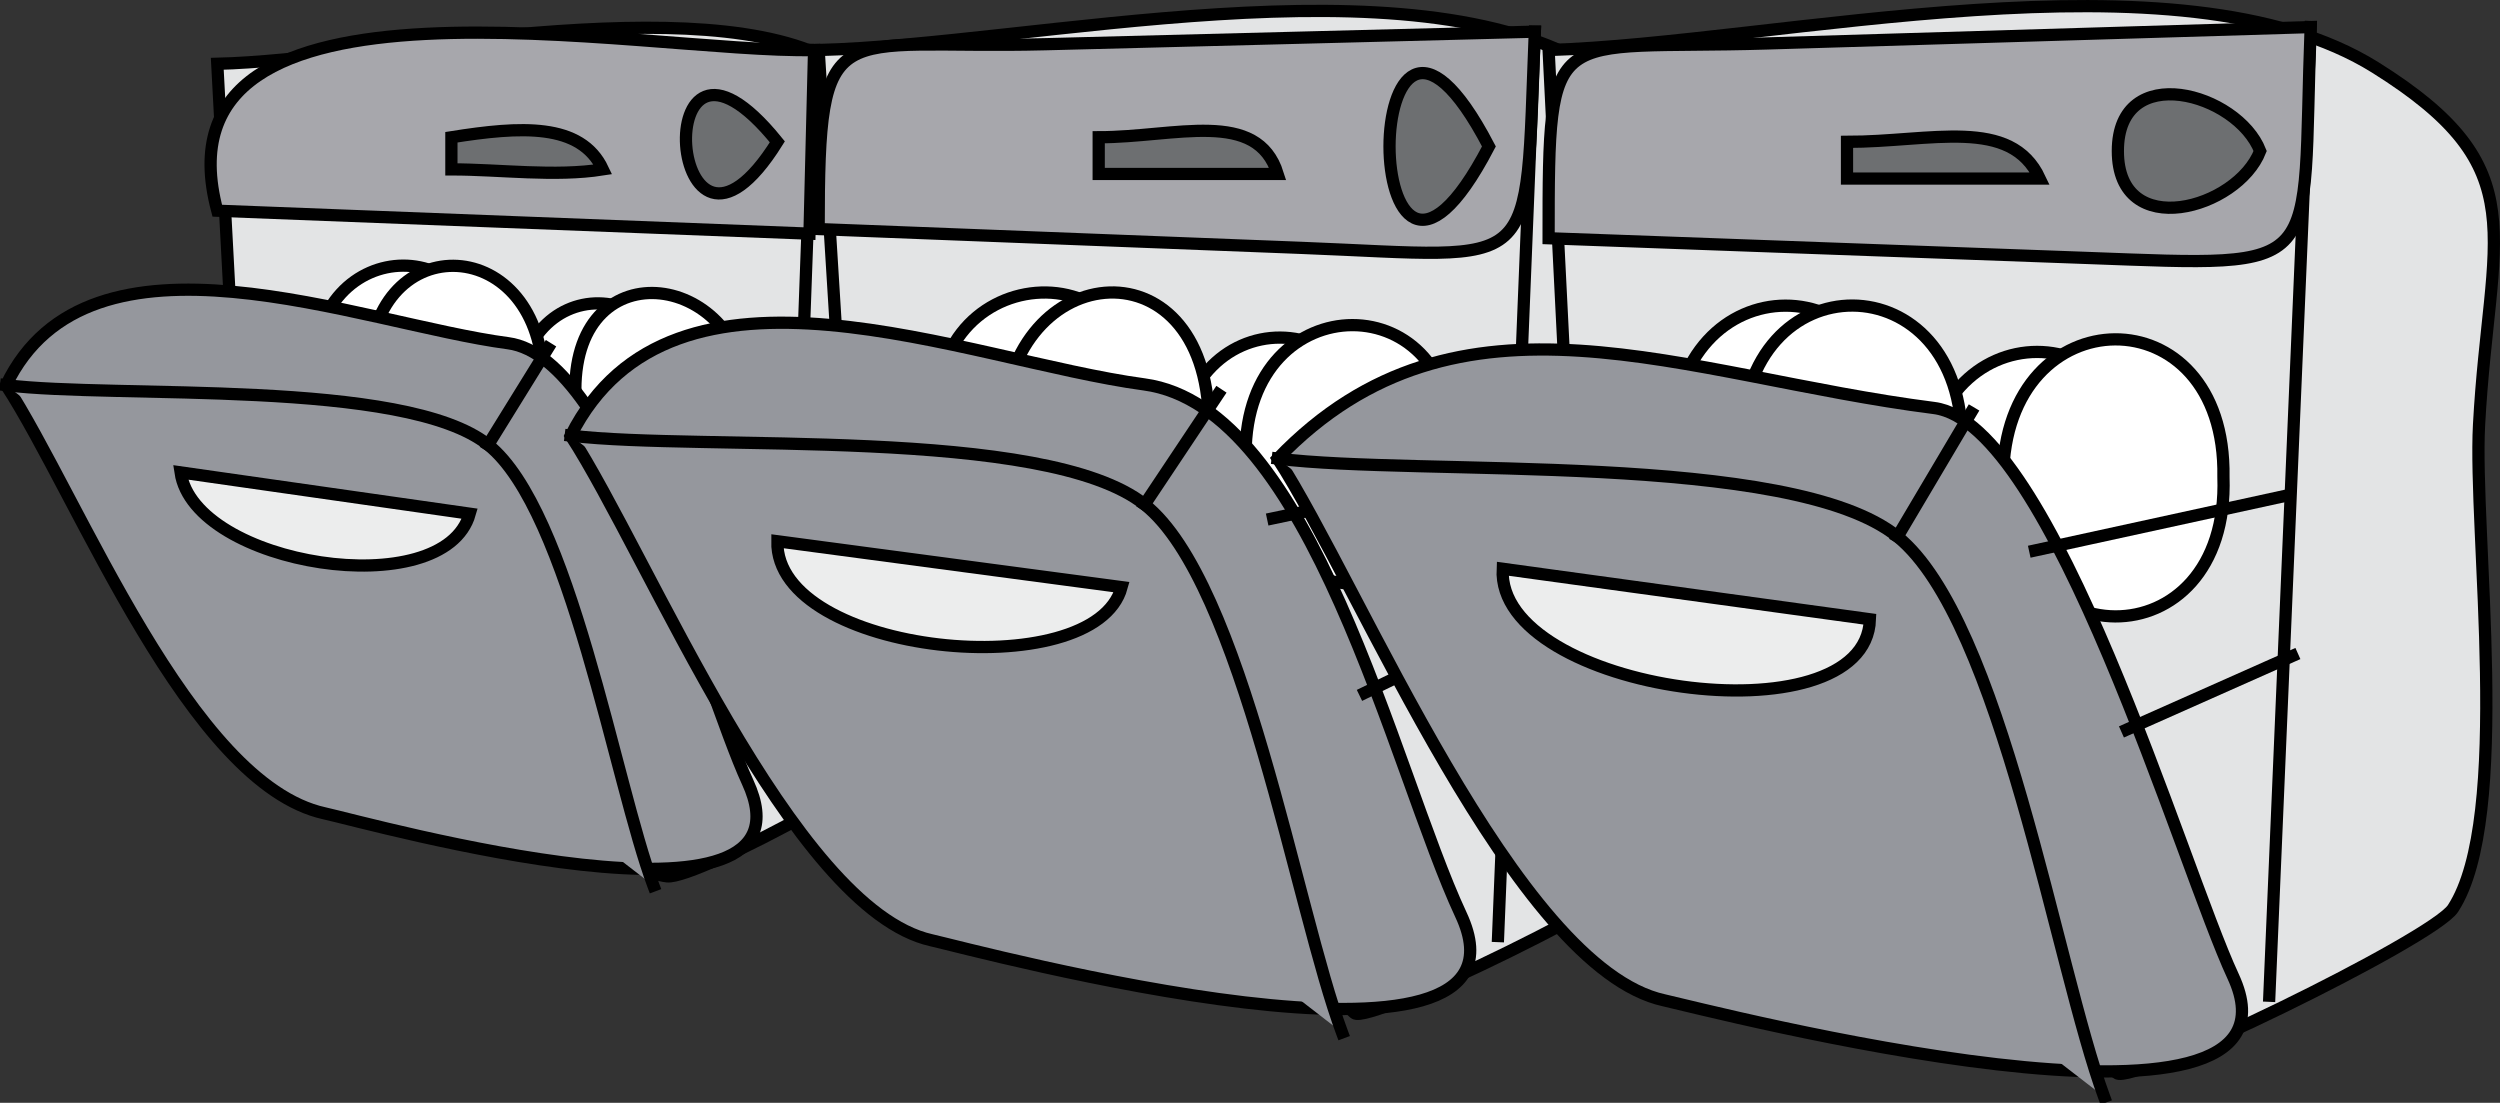 <svg xmlns="http://www.w3.org/2000/svg" xmlns:xlink="http://www.w3.org/1999/xlink" version="1.1" id="Layer_1" x="0px" y="0px" enable-background="new 0 0 822.05 841.89" xml:space="preserve" viewBox="205.76 330.26 408.43 180.17">
<rect x="205.76" y="330.26" width="408.43" height="180.17" fill="#333333" stroke="none"/>
<path fill-rule="evenodd" clip-rule="evenodd" fill="#E3E4E5" stroke="#000000" stroke-width="2" stroke-linecap="square" stroke-miterlimit="10" d="  M241.256,340.683c25.528-0.589,79.515-12.929,101.25-0.023c35.146,20.868,17.129,70.43,15.077,108.839  c-0.208,3.884-37.852,24.452-42.827,23.933c-12.168-1.271-38.786-36.53-47.778-44.999c-7.914-7.453-21.84-14.762-22.362-24.581  C243.496,382.795,242.376,361.739,241.256,340.683z"/>
<path fill-rule="evenodd" clip-rule="evenodd" fill="#FFFFFF" stroke="#000000" stroke-width="2" stroke-linecap="square" stroke-miterlimit="10" d="  M318.506,397.683c-1.343,23.248-28.189,23.611-28.5,0C289.688,373.576,316.991,374.16,318.506,397.683z"/>
<path fill-rule="evenodd" clip-rule="evenodd" fill="#FFFFFF" stroke="#000000" stroke-width="2" stroke-linecap="square" stroke-miterlimit="10" d="  M328.256,396.183c-1.47,25.438-28.5,21.675-28.5-2.25C299.756,370.708,327.281,374.456,328.256,396.183z"/>
<path fill-rule="evenodd" clip-rule="evenodd" fill="#FFFFFF" stroke="#000000" stroke-width="2" stroke-linecap="square" stroke-miterlimit="10" d="  M285.506,391.683c0.263,23.595-28.11,23.367-28.5,0C256.606,367.773,286.829,367.526,285.506,391.683z"/>
<path fill-rule="evenodd" clip-rule="evenodd" fill="#FFFFFF" stroke="#000000" stroke-width="2" stroke-linecap="square" stroke-miterlimit="10" d="  M294.506,391.683c-1.342,23.228-28.298,23.631-28.5,0C265.8,367.516,293.583,367.857,294.506,391.683z"/>
<line fill="none" stroke="#000000" stroke-width="2" stroke-linecap="square" stroke-miterlimit="10" x1="338.756" y1="338.433" x2="334.256" y2="462.181"/>
<path fill-rule="evenodd" clip-rule="evenodd" fill="#95979D" stroke="#000000" stroke-width="2" stroke-linecap="square" stroke-miterlimit="10" d="  M206.756,393.183c13.627-28.34,57.863-10.023,82.029-6.85c17.769,2.333,31.837,55.898,39.11,71.681  c12.726,27.618-61.881,6.711-69.127,5.121C236.739,458.299,218.759,411.696,206.756,393.183z"/>
<path fill-rule="evenodd" clip-rule="evenodd" fill="#95979D" d="M206.756,393.183c17.992,2.228,65.122-1.141,78.75,9.75  c13.441,10.741,20.737,55.297,27,71.998C277.256,447.682,242.006,420.433,206.756,393.183z"/>
<path fill="none" stroke="#000000" stroke-width="2" stroke-linecap="square" stroke-miterlimit="10" d="M206.756,393.183  c17.992,2.228,65.122-1.141,78.75,9.75c13.441,10.741,20.737,55.297,27,71.998"/>
<line fill="none" stroke="#000000" stroke-width="2" stroke-linecap="square" stroke-miterlimit="10" x1="285.506" y1="402.933" x2="295.256" y2="387.183"/>
<path fill-rule="evenodd" clip-rule="evenodd" fill="#A7A7AC" stroke="#000000" stroke-width="2" stroke-linecap="square" stroke-miterlimit="10" d="  M241.256,364.683c32.25,1.25,64.5,2.5,96.75,3.75c0.25-10,0.5-20,0.75-30C310.85,339.077,229.872,322.012,241.256,364.683z"/>
<line fill="none" stroke="#000000" stroke-width="2" stroke-linecap="square" stroke-miterlimit="10" x1="335.756" y1="397.683" x2="303.506" y2="405.183"/>
<line fill="none" stroke="#000000" stroke-width="2" stroke-linecap="square" stroke-miterlimit="10" x1="336.506" y1="418.683" x2="315.506" y2="428.431"/>
<path fill-rule="evenodd" clip-rule="evenodd" fill="#ECEDED" stroke="#000000" stroke-width="2" stroke-linecap="square" stroke-miterlimit="10" d="  M235.256,407.433c2.266,15.256,43.023,21.684,47.25,6.75C266.756,411.933,251.006,409.683,235.256,407.433z"/>
<path fill-rule="evenodd" clip-rule="evenodd" fill="#6D6F71" stroke="#000000" stroke-width="2" stroke-linecap="square" stroke-miterlimit="10" d="  M332.756,353.433C314.888,382.043,310.907,326.391,332.756,353.433L332.756,353.433z"/>
<path fill-rule="evenodd" clip-rule="evenodd" fill="#6D6F71" stroke="#000000" stroke-width="2" stroke-linecap="square" stroke-miterlimit="10" d="  M304.256,357.933c-7.849,1.247-16.785,0-24.75,0c0-1.75,0-3.5,0-5.25C290.766,350.894,300.642,350.244,304.256,357.933z"/>
<path fill-rule="evenodd" clip-rule="evenodd" fill="#E3E4E5" stroke="#000000" stroke-width="2" stroke-linecap="square" stroke-miterlimit="10" d="  M339.506,338.433c35.125-0.9,96.565-15.704,126.77,3.072c23.475,14.592,17.504,20.577,16.084,48.435  c-0.93,18.24,5.692,64.973-4.102,80.492c-3.052,4.836-49.001,27.414-51.234,25.333c-18.746-17.473-37.493-34.944-56.239-52.416  c-7.1-6.617-25.897-18.059-26.417-26.445C342.747,390.747,341.126,364.59,339.506,338.433z"/>
<path fill-rule="evenodd" clip-rule="evenodd" fill="#FFFFFF" stroke="#000000" stroke-width="2" stroke-linecap="square" stroke-miterlimit="10" d="  M431.758,406.683c0.011,27.522-33.43,28.182-33.752,0C397.68,378.165,432.154,378.479,431.758,406.683z"/>
<path fill-rule="evenodd" clip-rule="evenodd" fill="#FFFFFF" stroke="#000000" stroke-width="2" stroke-linecap="square" stroke-miterlimit="10" d="  M443.008,404.433c1.767,28.187-33.785,28.237-33.752,0C409.288,376.394,444.511,376.317,443.008,404.433z"/>
<path fill-rule="evenodd" clip-rule="evenodd" fill="#FFFFFF" stroke="#000000" stroke-width="2" stroke-linecap="square" stroke-miterlimit="10" d="  M392.756,399.183c1.449,27.09-29.049,28.207-33.375,2.25C354.583,372.644,394.662,368.764,392.756,399.183z"/>
<path fill-rule="evenodd" clip-rule="evenodd" fill="#FFFFFF" stroke="#000000" stroke-width="2" stroke-linecap="square" stroke-miterlimit="10" d="  M403.256,399.183c-0.58,26.134-33.75,29.522-33.75,2.25C369.506,372.514,402.882,368.869,403.256,399.183z"/>
<line fill="none" stroke="#000000" stroke-width="2" stroke-linecap="square" stroke-miterlimit="10" x1="456.508" y1="335.433" x2="450.508" y2="483.181"/>
<path fill-rule="evenodd" clip-rule="evenodd" fill="#95979D" stroke="#000000" stroke-width="2" stroke-linecap="square" stroke-miterlimit="10" d="  M299.006,401.433c16.695-33.154,64.541-12.291,93.685-8.372c27.462,3.692,40.723,63.025,51.741,86.635  c14.546,31.169-79.938,5.651-86.52,4.174C335.079,478.744,311.738,421.077,299.006,401.433z"/>
<path fill-rule="evenodd" clip-rule="evenodd" fill="#95979D" d="M299.006,401.433c21.393,2.567,77.522-1.646,93.75,11.25  c16.053,12.758,24.802,66.324,32.252,86.248C383.007,466.432,341.006,433.932,299.006,401.433z"/>
<path fill="none" stroke="#000000" stroke-width="2" stroke-linecap="square" stroke-miterlimit="10" d="M299.006,401.433  c21.393,2.567,77.522-1.646,93.75,11.25c16.053,12.758,24.802,66.324,32.252,86.248"/>
<line fill="none" stroke="#000000" stroke-width="2" stroke-linecap="square" stroke-miterlimit="10" x1="392.756" y1="412.683" x2="404.756" y2="394.683"/>
<path fill-rule="evenodd" clip-rule="evenodd" fill="#A7A7AC" stroke="#000000" stroke-width="2" stroke-linecap="square" stroke-miterlimit="10" d="  M339.506,367.683c26.319,1.025,52.638,2.051,78.956,3.076c39.221,1.528,36.402,4.944,38.046-35.326  c-26.66,0.684-53.321,1.367-79.982,2.051C341.819,338.374,339.506,331.842,339.506,367.683z"/>
<line fill="none" stroke="#000000" stroke-width="2" stroke-linecap="square" stroke-miterlimit="10" x1="452.758" y1="406.683" x2="413.756" y2="414.933"/>
<line fill="none" stroke="#000000" stroke-width="2" stroke-linecap="square" stroke-miterlimit="10" x1="453.508" y1="431.431" x2="428.758" y2="443.431"/>
<path fill-rule="evenodd" clip-rule="evenodd" fill="#ECEDED" stroke="#000000" stroke-width="2" stroke-linecap="square" stroke-miterlimit="10" d="  M332.756,418.683c-0.354,18.626,51.812,23.832,56.25,7.498C370.256,423.682,351.506,421.183,332.756,418.683z"/>
<path fill-rule="evenodd" clip-rule="evenodd" fill="#6D6F71" stroke="#000000" stroke-width="2" stroke-linecap="square" stroke-miterlimit="10" d="  M449.008,354.183C427.354,395.69,427.354,312.676,449.008,354.183L449.008,354.183z"/>
<path fill-rule="evenodd" clip-rule="evenodd" fill="#6D6F71" stroke="#000000" stroke-width="2" stroke-linecap="square" stroke-miterlimit="10" d="  M414.506,358.683c-9.75,0-19.5,0-29.25,0c0-2,0-4,0-6C397.809,352.683,411.135,347.914,414.506,358.683z"/>
<path fill-rule="evenodd" clip-rule="evenodd" fill="#E3E4E5" stroke="#000000" stroke-width="2" stroke-linecap="square" stroke-miterlimit="10" d="  M458.758,338.433c37.388-1.126,102.945-17.222,135.06,2.85c26.575,16.609,18.642,26.97,16.949,58.369  c-0.945,17.551,5.418,64.177-4.259,79.029c-3.269,5.016-52.652,29-54.927,26.891c-20.812-19.299-41.626-38.599-62.438-57.897  c-12.304-11.409-25.731-16.182-26.493-31.41C461.353,390.321,460.055,364.377,458.758,338.433z"/>
<path fill-rule="evenodd" clip-rule="evenodd" fill="#FFFFFF" stroke="#000000" stroke-width="2" stroke-linecap="square" stroke-miterlimit="10" d="  M557.008,410.433c0.009,30.438-36.799,30.247-36.75,0C520.307,380.221,556.749,380.169,557.008,410.433z"/>
<path fill-rule="evenodd" clip-rule="evenodd" fill="#FFFFFF" stroke="#000000" stroke-width="2" stroke-linecap="square" stroke-miterlimit="10" d="  M569.008,408.183c1.059,30.593-36.24,30.156-36,0C533.245,378.452,569.524,377.962,569.008,408.183z"/>
<path fill-rule="evenodd" clip-rule="evenodd" fill="#FFFFFF" stroke="#000000" stroke-width="2" stroke-linecap="square" stroke-miterlimit="10" d="  M515.758,402.933c-0.093,30.275-36.7,30.19-36.75,0C478.957,372.704,515.96,372.527,515.758,402.933z"/>
<path fill-rule="evenodd" clip-rule="evenodd" fill="#FFFFFF" stroke="#000000" stroke-width="2" stroke-linecap="square" stroke-miterlimit="10" d="  M526.258,402.933c0.22,30.022-35.973,30.44-36,0C490.23,372.396,526.779,372.795,526.258,402.933z"/>
<line fill="none" stroke="#000000" stroke-width="2" stroke-linecap="square" stroke-miterlimit="10" x1="583.258" y1="334.683" x2="576.508" y2="492.931"/>
<path fill-rule="evenodd" clip-rule="evenodd" fill="#95979D" stroke="#000000" stroke-width="2" stroke-linecap="square" stroke-miterlimit="10" d="  M414.506,405.183c29.595-30.775,66.153-13.481,107.23-8.265c19.409,2.465,40.446,74.777,48.835,92.812  c14.769,31.752-86.614,5.343-92.95,3.954C453.255,488.347,428.07,426.161,414.506,405.183z"/>
<path fill-rule="evenodd" clip-rule="evenodd" fill="#95979D" d="M414.506,405.183c23.008,2.897,83.931-1.285,101.252,12.75  c16.986,13.763,25.909,70.24,33.75,91.498C504.507,474.682,459.507,439.932,414.506,405.183z"/>
<path fill="none" stroke="#000000" stroke-width="2" stroke-linecap="square" stroke-miterlimit="10" d="M414.506,405.183  c23.008,2.897,83.931-1.285,101.252,12.75c16.986,13.763,25.909,70.24,33.75,91.498"/>
<line fill="none" stroke="#000000" stroke-width="2" stroke-linecap="square" stroke-miterlimit="10" x1="515.758" y1="417.933" x2="527.758" y2="397.683"/>
<path fill-rule="evenodd" clip-rule="evenodd" fill="#A7A7AC" stroke="#000000" stroke-width="2" stroke-linecap="square" stroke-miterlimit="10" d="  M458.758,369.183c29.283,1.071,58.566,2.143,87.85,3.214c39.813,1.457,35.1,2.606,36.65-37.714  c-29.641,0.893-59.281,1.786-88.921,2.678C458.985,338.426,458.758,333.223,458.758,369.183z"/>
<line fill="none" stroke="#000000" stroke-width="2" stroke-linecap="square" stroke-miterlimit="10" x1="579.508" y1="411.183" x2="538.258" y2="420.183"/>
<line fill="none" stroke="#000000" stroke-width="2" stroke-linecap="square" stroke-miterlimit="10" x1="580.258" y1="437.431" x2="553.258" y2="449.431"/>
<path fill-rule="evenodd" clip-rule="evenodd" fill="#ECEDED" stroke="#000000" stroke-width="2" stroke-linecap="square" stroke-miterlimit="10" d="  M451.258,423.181c-1.06,20.107,59.312,28.491,60,8.25C491.258,428.681,471.258,425.931,451.258,423.181z"/>
<path fill-rule="evenodd" clip-rule="evenodd" fill="#6D6F71" stroke="#000000" stroke-width="2" stroke-linecap="square" stroke-miterlimit="10" d="  M575.008,354.933c-3.708,9.503-23.25,14.92-23.25,0S571.3,345.43,575.008,354.933z"/>
<path fill-rule="evenodd" clip-rule="evenodd" fill="#6D6F71" stroke="#000000" stroke-width="2" stroke-linecap="square" stroke-miterlimit="10" d="  M539.008,359.433c-10.5,0-21,0-31.5,0c0-2,0-4,0-6C521.265,353.433,534.242,349.235,539.008,359.433z"/>
</svg>
